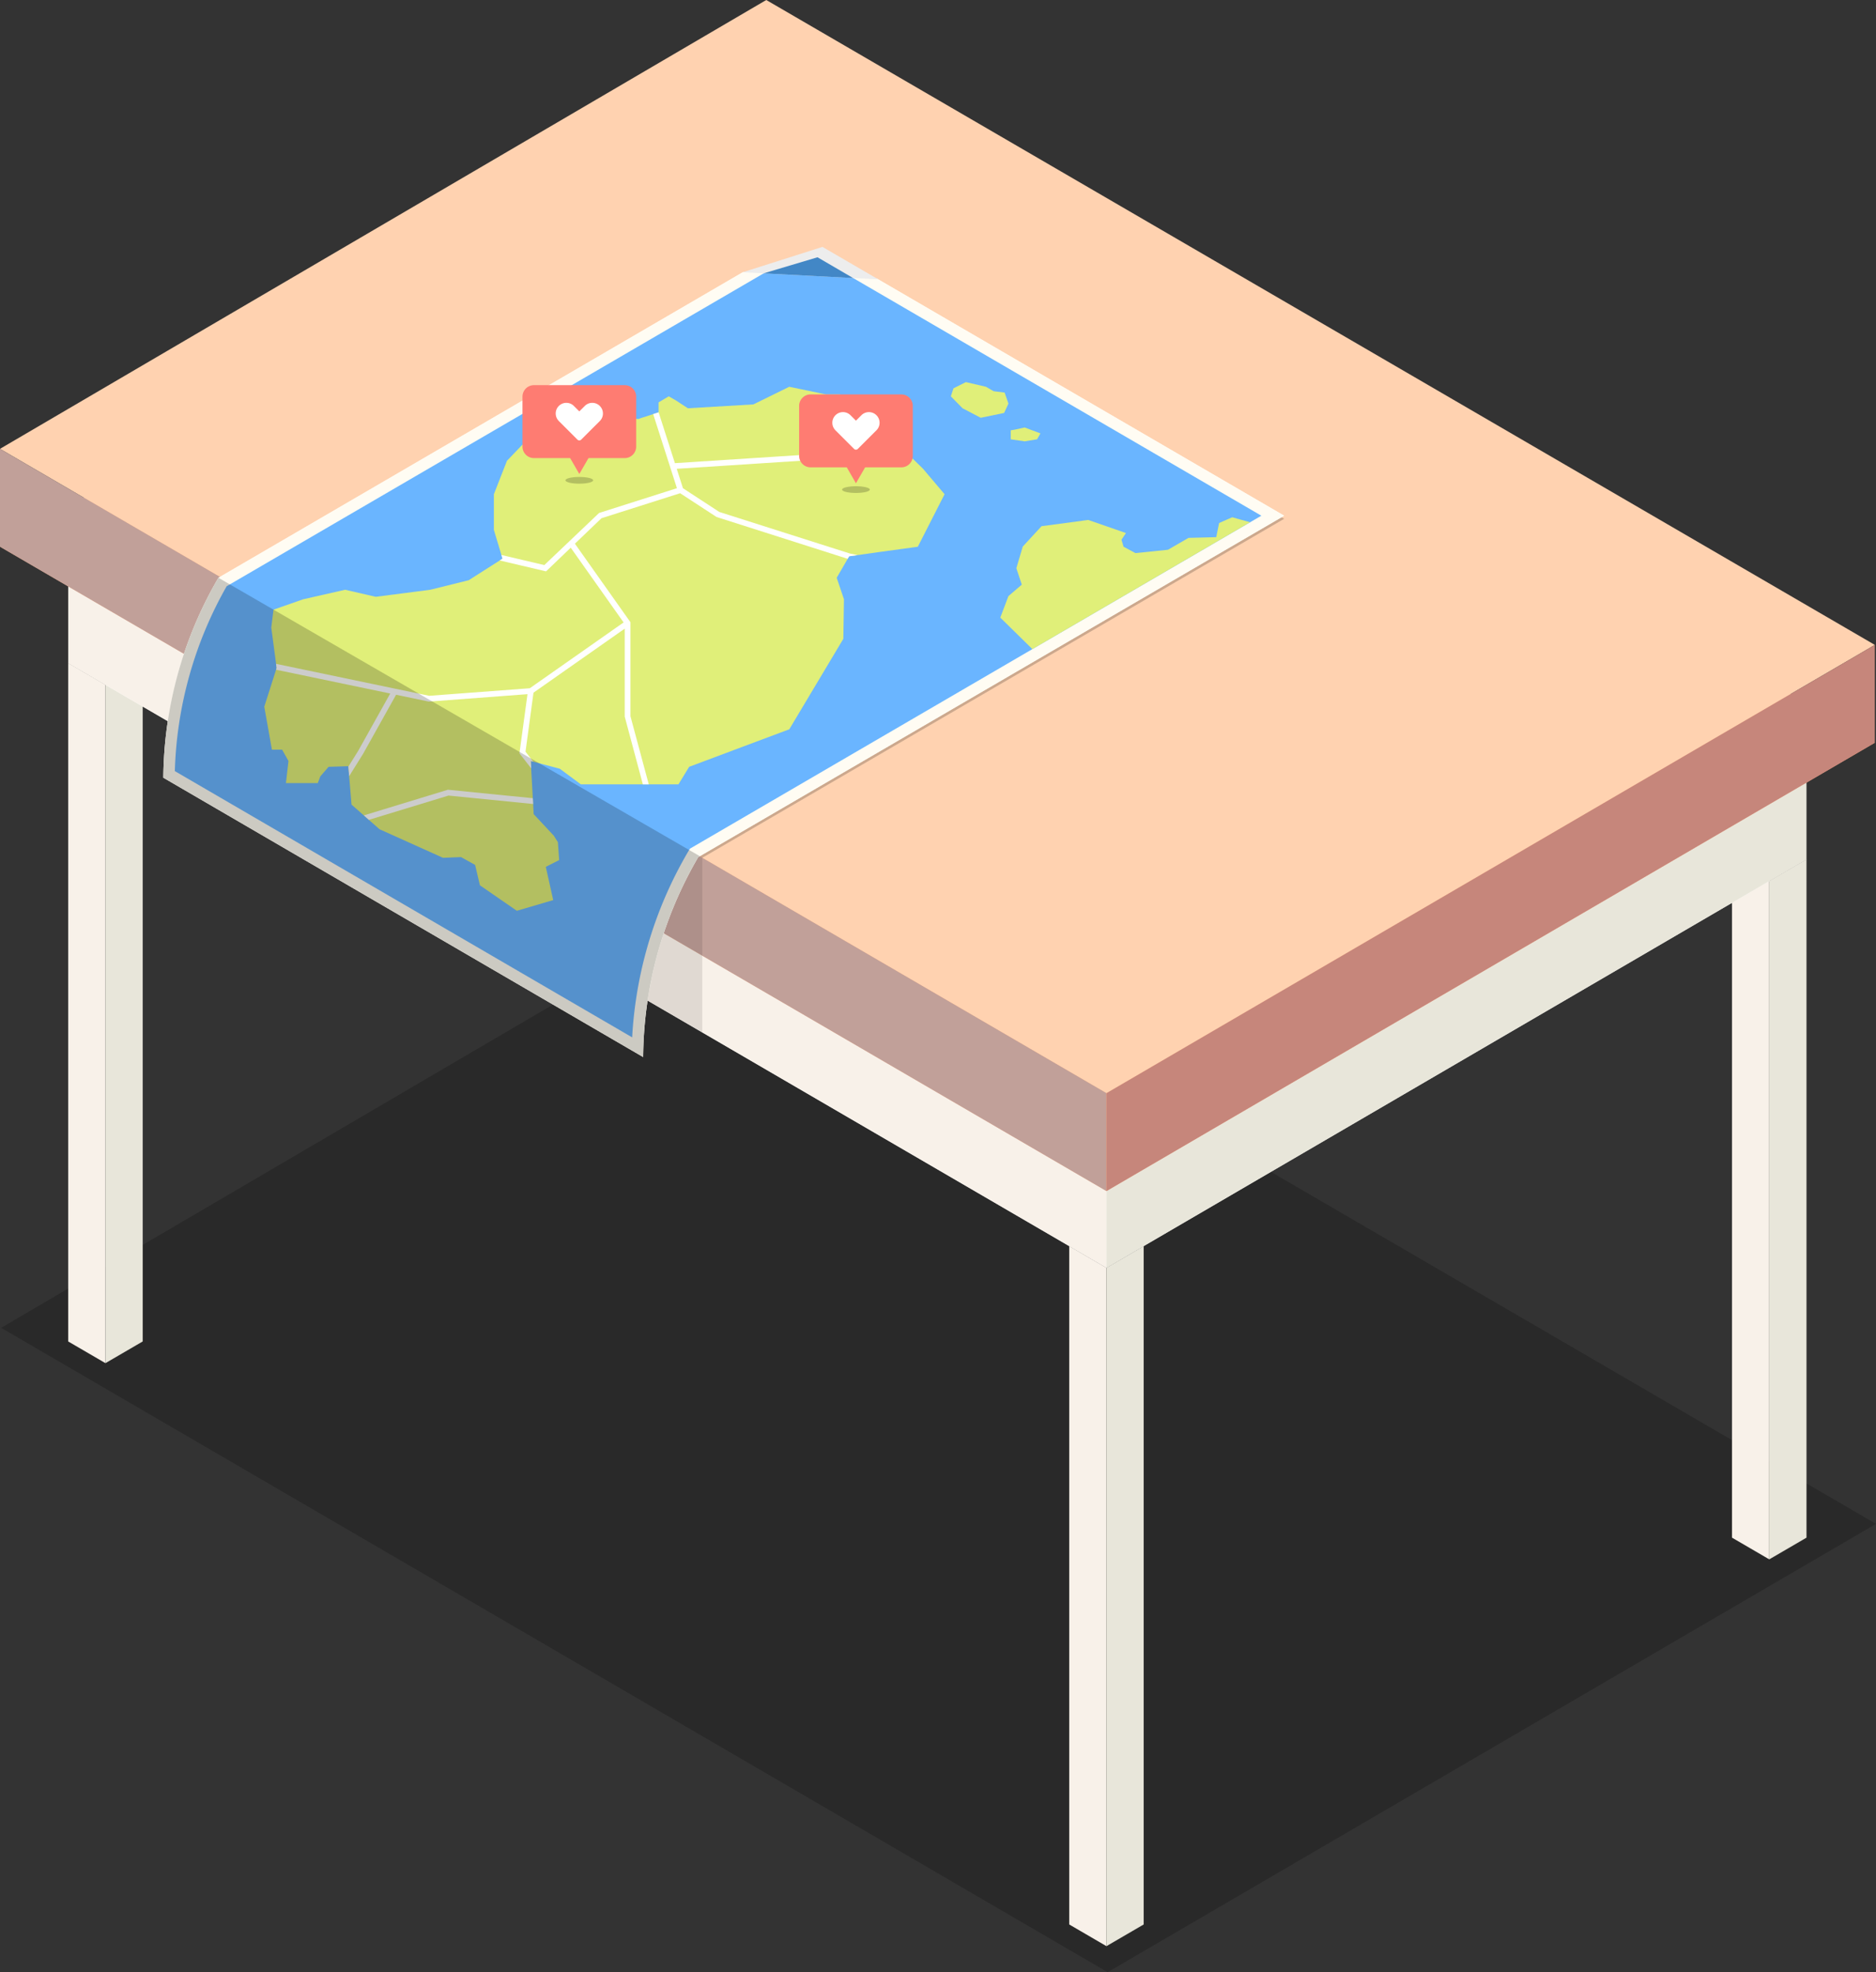 <svg id="Group_25458" data-name="Group 25458" xmlns="http://www.w3.org/2000/svg" xmlns:xlink="http://www.w3.org/1999/xlink" width="303.543" height="319.114" viewBox="0 0 303.543 319.114">
  <rect x="0" y="0" width="303.543" height="319.114" fill="#333333" stroke="none"/>
  <defs>
    <clipPath id="clip-path">
      <rect id="Rectangle_26889" data-name="Rectangle 26889" width="303.543" height="319.114" fill="none"/>
    </clipPath>
    <clipPath id="clip-path-3">
      <rect id="Rectangle_26881" data-name="Rectangle 26881" width="303.353" height="176.889" fill="none"/>
    </clipPath>
    <clipPath id="clip-path-5">
      <rect id="Rectangle_26883" data-name="Rectangle 26883" width="171.77" height="95.489" fill="none"/>
    </clipPath>
    <clipPath id="clip-path-6">
      <rect id="Rectangle_26884" data-name="Rectangle 26884" width="13.011" height="28.517" fill="none"/>
    </clipPath>
    <clipPath id="clip-path-7">
      <rect id="Rectangle_26885" data-name="Rectangle 26885" width="86.809" height="77.543" fill="none"/>
    </clipPath>
    <clipPath id="clip-path-8">
      <rect id="Rectangle_26886" data-name="Rectangle 26886" width="4.49" height="1.085" fill="none"/>
    </clipPath>
  </defs>
  <g id="Group_25457" data-name="Group 25457" clip-path="url(#clip-path)">
    <g id="Group_25439" data-name="Group 25439">
      <g id="Group_25438" data-name="Group 25438" clip-path="url(#clip-path)">
        <g id="Group_25437" data-name="Group 25437" transform="translate(0.19 142.225)" opacity="0.2" style="mix-blend-mode: normal;isolation: isolate">
          <g id="Group_25436" data-name="Group 25436">
            <g id="Group_25435" data-name="Group 25435" clip-path="url(#clip-path-3)">
              <path id="Path_5339" data-name="Path 5339" d="M.1,149.291,124.086,76.665l179.37,104.349L179.135,253.552Z" transform="translate(-0.102 -76.664)"/>
            </g>
          </g>
        </g>
      </g>
    </g>
    <path id="Path_5340" data-name="Path 5340" d="M9.2,61.345V171.109l6.026-3.51V57.836Z" transform="translate(7.864 49.459)" fill="#e8e6da"/>
    <path id="Path_5341" data-name="Path 5341" d="M157.089,78.458V188.222l-6.026-3.51V74.95Z" transform="translate(129.183 64.094)" fill="#f8f1e9"/>
    <path id="Path_5342" data-name="Path 5342" d="M173.944,186.178l113.269-66.09L118.907,22.174,5.948,88.342Z" transform="translate(5.086 18.962)" fill="#fff"/>
    <path id="Path_5343" data-name="Path 5343" d="M173.944,176.011l113.269-66.09L118.907,12.007,5.948,78.175Z" transform="translate(5.086 10.268)" fill="#ffaf83"/>
    <path id="Path_5344" data-name="Path 5344" d="M173.944,176.011l113.269-66.09L118.907,12.007,5.948,78.175Z" transform="translate(5.086 10.268)" fill="#ffaf83"/>
    <path id="Path_5345" data-name="Path 5345" d="M5.948,47.675V66.536l168,97.836V145.51Z" transform="translate(5.087 40.769)" fill="#f8f1e9"/>
    <path id="Path_5346" data-name="Path 5346" d="M209.772,64.786V83.648L96.5,149.738V130.876Z" transform="translate(82.526 55.403)" fill="#e8e6da"/>
    <path id="Path_5347" data-name="Path 5347" d="M99.281,112.2V221.959l-6.026-3.51V108.687Z" transform="translate(79.749 92.945)" fill="#f8f1e9"/>
    <path id="Path_5348" data-name="Path 5348" d="M11.974,61.345V171.109L5.948,167.6V57.836Z" transform="translate(5.086 49.459)" fill="#f8f1e9"/>
    <path id="Path_5349" data-name="Path 5349" d="M96.5,112.2V221.959l6.026-3.51V108.687Z" transform="translate(82.526 92.945)" fill="#e8e6da"/>
    <path id="Path_5350" data-name="Path 5350" d="M154.311,78.458V188.222l6.026-3.51V74.95Z" transform="translate(131.961 64.094)" fill="#e8e6da"/>
    <path id="Path_5351" data-name="Path 5351" d="M0,81.16,179.032,185.422l124.322-72.54L123.984,8.535Z" transform="translate(0 7.298)" fill="#ffaf83"/>
    <path id="Path_5352" data-name="Path 5352" d="M123.984,0,0,72.626,179.032,176.889l124.322-72.54Z" transform="translate(0 0)" fill="#ffd2b0"/>
    <path id="Path_5353" data-name="Path 5353" d="M0,54.981,179.032,159.243V143.411L0,39.148Z" transform="translate(0 33.477)" fill="#c1a099"/>
    <path id="Path_5354" data-name="Path 5354" d="M96.505,128.787v15.834L220.827,72.078V56.248Z" transform="translate(82.527 48.101)" fill="#c6867b"/>
    <g id="Group_25456" data-name="Group 25456">
      <g id="Group_25455" data-name="Group 25455" clip-path="url(#clip-path)">
        <g id="Group_25442" data-name="Group 25442" transform="translate(36.012 43.314)" opacity="0.2">
          <g id="Group_25441" data-name="Group 25441">
            <g id="Group_25440" data-name="Group 25440" clip-path="url(#clip-path-5)">
              <path id="Path_5355" data-name="Path 5355" d="M19.412,73.631l77.624,45.2L191.181,63.98,125.3,25.625l-11.513-2.276L103.576,24.59Z" transform="translate(-19.412 -23.347)"/>
            </g>
          </g>
        </g>
        <g id="Group_25445" data-name="Group 25445" transform="translate(100.624 138.539)" opacity="0.1">
          <g id="Group_25444" data-name="Group 25444">
            <g id="Group_25443" data-name="Group 25443" clip-path="url(#clip-path-6)">
              <path id="Path_5356" data-name="Path 5356" d="M64.759,74.826l-7.267,4.768L54.24,95.618l13.01,7.576V74.942l0,0-.451-.263Z" transform="translate(-54.24 -74.678)"/>
            </g>
          </g>
        </g>
        <path id="Path_5357" data-name="Path 5357" d="M14.244,106.1A65.205,65.205,0,0,1,23.16,73.754L108,24.319l10.215-1.241,11.513,2.278L195.6,63.71l-94.808,55.243A65.215,65.215,0,0,0,91.879,151.3Z" transform="translate(12.181 19.735)" fill="#fffcf3"/>
        <path id="Path_5358" data-name="Path 5358" d="M14.244,106.1A65.205,65.205,0,0,1,23.16,73.754L108,24.319l10.215-1.241,11.513,2.278L195.6,63.71l-94.808,55.243A65.215,65.215,0,0,0,91.879,151.3Z" transform="translate(12.181 19.735)" fill="#fffcf3"/>
        <path id="Path_5359" data-name="Path 5359" d="M15.249,105.312A64.2,64.2,0,0,1,23.636,75.4l86.883-50.624,6.588-2.018L124.95,25.5l66.1,38.487L98.616,117.85l-.241.371a66.554,66.554,0,0,0-9.129,30.174Z" transform="translate(13.04 19.458)" fill="#6ab5ff"/>
        <path id="Path_5360" data-name="Path 5360" d="M64.78,25.638,86.7,26.783l-9.02-5.248Z" transform="translate(55.397 18.416)" fill="#ededed"/>
        <path id="Path_5361" data-name="Path 5361" d="M81.083,25.8,66.6,25.039l8.719-2.6Z" transform="translate(56.956 19.191)" fill="#4287c6"/>
        <path id="Path_5362" data-name="Path 5362" d="M64.828,43.089l3.363-.215,1.134-1.443,2.269-.742,10.242-2.811v.879l1.712.2.584-.2,2.714-.879V36.262l1.649-.983,1.2.69,1.894,1.243,10.6-.625,5.8-2.851,5.974,1.241h2.258l.618,2.235.84.762,7.716,2.9,1.339,3.289,2.89,2.824,3.5,4.131-4.328,8.5-6.411.879-4.7.664-2.015,3.477,1.174,3.477-.1,6.4-8.747,14.643-7.521,2.814L91.792,95.23l-1.723,2.833h-15.8l-3.4-2.523-4.7-1.249.471,8.593,3.245,3.477.672,1.057.206,2.9L68.6,111.412l1.2,5.38-5.885,1.731L57.943,114.4l-.779-3.3-2.282-1.265-2.913.117L41.7,105.331l-4.534-3.992-.516-6.211-3.195.1-1.339,1.547-.412,1.085H26.554l.412-3.571-1.031-1.837H24.287L23.049,85.5l2-6.267L24.183,72.7l.36-2.9,4.794-1.679,6.8-1.543,4.948,1.141,8.823-1.141,6.224-1.545L61.6,61.549l-1.4-4.658V51.12l2.117-5.41Z" transform="translate(19.711 28.849)" fill="#e0ef79"/>
        <path id="Path_5363" data-name="Path 5363" d="M88.612,34.083l-3.247-.755-2.009,1.006-.425,1.295,1.892,1.931L87.763,39.1l3.786-.781.7-1.518-.618-1.777L89.85,34.8Z" transform="translate(70.92 28.5)" fill="#e0ef79"/>
        <path id="Path_5364" data-name="Path 5364" d="M88.154,39.2V37.742l.57-.091,1.688-.365,2.547.955-.542.955-2.005.332Z" transform="translate(75.386 31.885)" fill="#e0ef79"/>
        <path id="Path_5365" data-name="Path 5365" d="M92.438,66.449l-5.194-5.1,1.315-3.478,2.163-1.855-.881-2.658,1.037-3.5,3.039-3.3,7.551-1.011,6.107,2.119-.722,1.083.334,1.13,1.924,1.033,5.261-.54,3.328-1.924,4.484-.115.464-2.291,2.124-.928,2.887.807Z" transform="translate(74.607 38.584)" fill="#e0ef79"/>
        <path id="Path_5366" data-name="Path 5366" d="M118.163,59.079l-1.223-.25L95.8,52.1,89.916,48.26l-1.009-3.144L115.372,43.4l9.376-3.842-.234-.575-.414-.156-8.866,3.653-26.62,1.723-2.647-8.261v.041l-.872.282,3.844,11.99L76.345,52.263l-8.862,8.432-6.946-1.636.18.6-.453.288,7.5,1.766,3.994-3.831L80.31,69.976,65.133,80.625,48.861,81.847l-24.783-5.17.089.666-.091.284,18.472,3.851-5.194,9.3L35.78,93.3l.128,1.549,2.245-3.6L43.5,81.677l5.235,1.093.065.013,15.96-1.2-1.3,9.567,1.9,2.438L65.3,92.4l.4.106-1.26-1.616,1.293-9.55L80.494,70.982V85.216l2.933,10.955h.955L81.421,85.155V69.943L72.433,57.235l4.3-4.12,12.725-4.046,5.894,3.846,21.214,6.766.237-.408Z" transform="translate(20.589 30.739)" fill="#fff"/>
        <path id="Path_5367" data-name="Path 5367" d="M31.732,73.033l.818.72,12.886-3.929,13.695,1.367-.052-.939L45.343,68.881Z" transform="translate(27.136 58.904)" fill="#fff"/>
        <g id="Group_25448" data-name="Group 25448" transform="translate(26.424 93.487)" opacity="0.2">
          <g id="Group_25447" data-name="Group 25447">
            <g id="Group_25446" data-name="Group 25446" clip-path="url(#clip-path-7)">
              <path id="Path_5368" data-name="Path 5368" d="M91.878,127.936a65.205,65.205,0,0,1,8.916-32.343l.258-.152L23.159,50.394a65.205,65.205,0,0,0-8.916,32.343Z" transform="translate(-14.244 -50.392)"/>
            </g>
          </g>
        </g>
        <path id="Path_5369" data-name="Path 5369" d="M86.236,34.4H71.552A1.855,1.855,0,0,0,69.7,36.258v8.09A1.853,1.853,0,0,0,71.552,46.2h5.857l1.484,2.573L80.379,46.2h5.857a1.855,1.855,0,0,0,1.855-1.855v-8.09A1.856,1.856,0,0,0,86.236,34.4" transform="translate(59.602 29.42)" fill="#fe7c72"/>
        <path id="Path_5370" data-name="Path 5370" d="M79.733,36.451h0a1.72,1.72,0,0,0-2.432-.006l-.006.006-.879.878-.879-.878a1.72,1.72,0,0,0-2.432-.006l-.006.006a1.72,1.72,0,0,0,0,2.432l0,.006.879.877L76.116,41.9a.43.43,0,0,0,.6,0l2.137-2.137.879-.877a1.72,1.72,0,0,0,.006-2.432l-.006-.006" transform="translate(62.079 30.739)" fill="#fff"/>
        <g id="Group_25451" data-name="Group 25451" transform="translate(136.251 78.677)" opacity="0.2">
          <g id="Group_25450" data-name="Group 25450">
            <g id="Group_25449" data-name="Group 25449" clip-path="url(#clip-path-8)">
              <path id="Path_5371" data-name="Path 5371" d="M77.934,42.954c0,.3-1.006.544-2.245.544s-2.245-.243-2.245-.544,1.006-.544,2.245-.544,2.245.243,2.245.544" transform="translate(-73.444 -42.41)"/>
            </g>
          </g>
        </g>
        <path id="Path_5372" data-name="Path 5372" d="M62.109,33.594H47.425a1.855,1.855,0,0,0-1.855,1.855v8.09a1.853,1.853,0,0,0,1.855,1.855h5.857l1.484,2.573,1.486-2.573h5.857a1.855,1.855,0,0,0,1.855-1.855v-8.09a1.856,1.856,0,0,0-1.855-1.855" transform="translate(38.97 28.728)" fill="#fe7c72"/>
        <path id="Path_5373" data-name="Path 5373" d="M55.606,35.642h0a1.72,1.72,0,0,0-2.432-.006l-.006.006-.879.877-.879-.877a1.72,1.72,0,0,0-2.432-.006l-.006.006a1.72,1.72,0,0,0,0,2.432l0,.006.879.877,2.137,2.137a.43.43,0,0,0,.6,0l2.137-2.137.879-.877a1.72,1.72,0,0,0,.006-2.432l-.006-.006" transform="translate(41.447 30.047)" fill="#fff"/>
        <g id="Group_25454" data-name="Group 25454" transform="translate(91.491 77.177)" opacity="0.2">
          <g id="Group_25453" data-name="Group 25453">
            <g id="Group_25452" data-name="Group 25452" clip-path="url(#clip-path-8)">
              <path id="Path_5374" data-name="Path 5374" d="M53.806,42.144c0,.3-1.006.544-2.245.544s-2.245-.243-2.245-.544,1.005-.544,2.245-.544,2.245.243,2.245.544" transform="translate(-49.317 -41.602)"/>
            </g>
          </g>
        </g>
      </g>
    </g>
  </g>
</svg>
